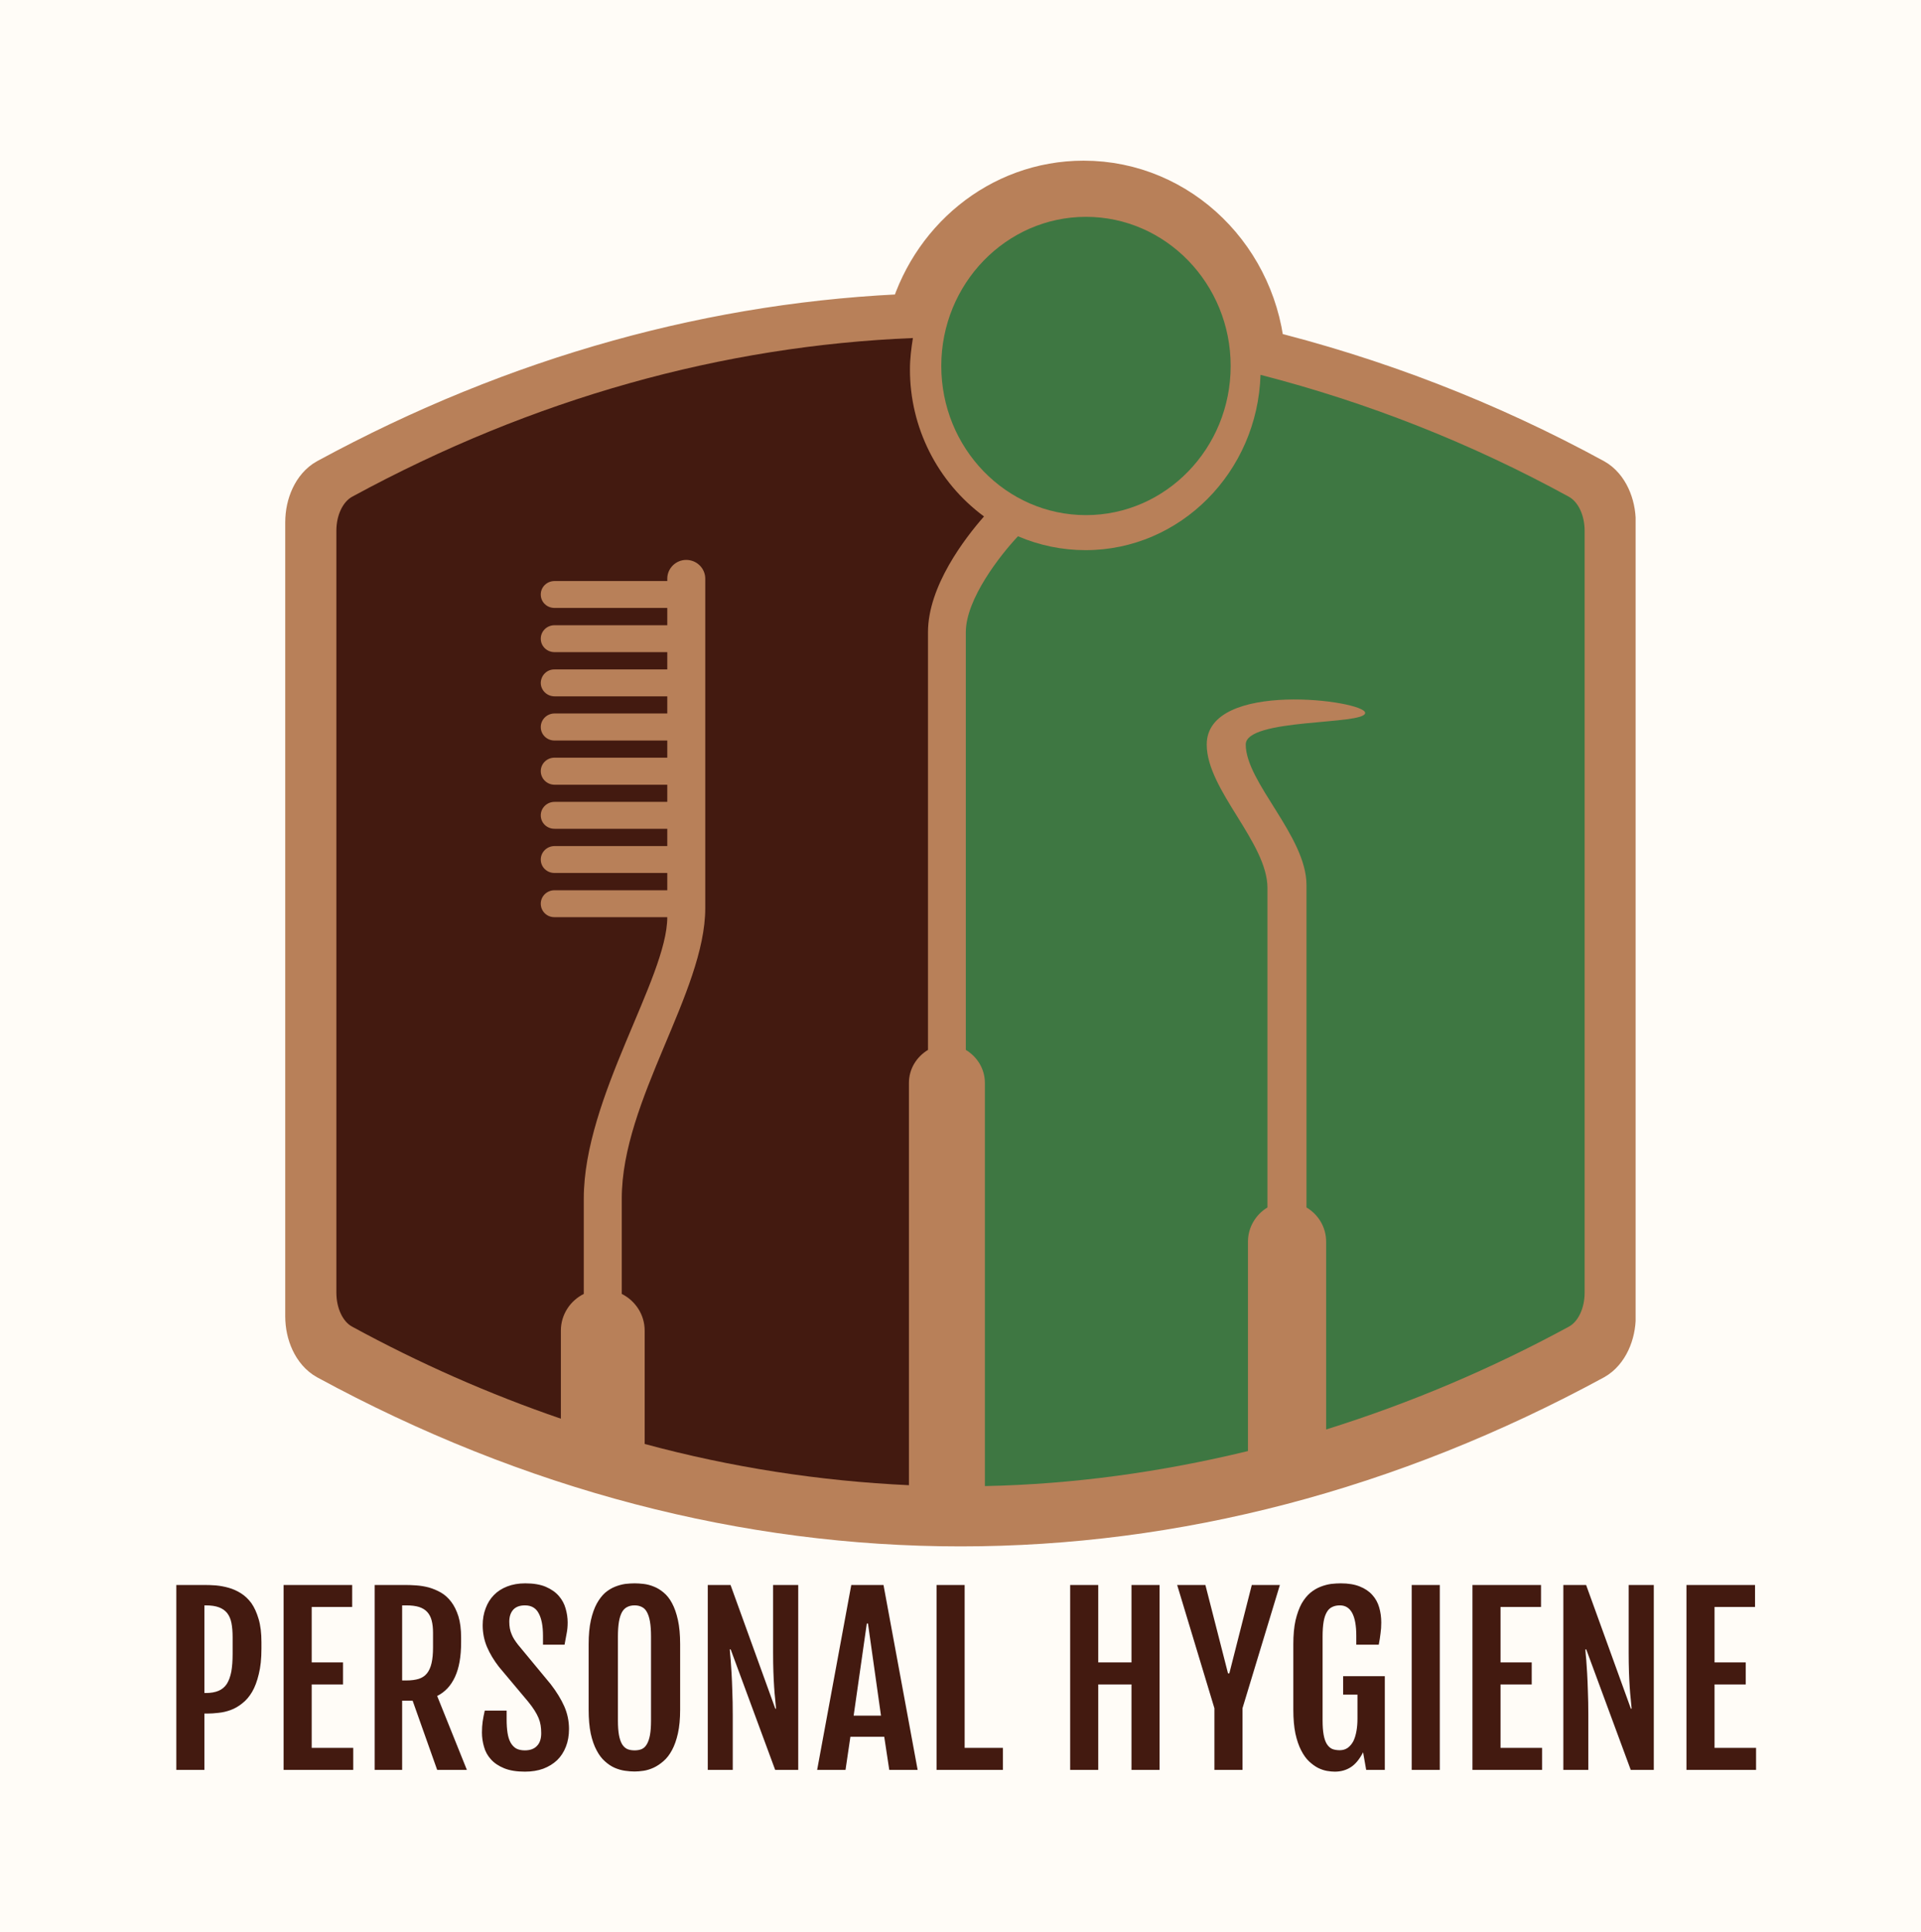 <svg xmlns="http://www.w3.org/2000/svg" version="1.1"
     viewBox="0 0 12.998 13.072"><g transform="matrix(1,0,0,1,1.086,10.712)"><rect width="13.072" height="13.072" x="-1.123" y="-10.712" fill="#fffcf7"></rect><g><path d=" M 0.107 0.011 L 0.297 0.011 Q 0.333 0.011 0.375 0.014 Q 0.418 0.018 0.461 0.03 Q 0.504 0.042 0.544 0.067 Q 0.584 0.092 0.615 0.134 Q 0.645 0.177 0.664 0.242 Q 0.683 0.306 0.683 0.398 L 0.683 0.442 Q 0.683 0.543 0.665 0.614 Q 0.648 0.686 0.62 0.734 Q 0.591 0.783 0.553 0.812 Q 0.516 0.842 0.475 0.857 Q 0.434 0.872 0.393 0.876 Q 0.352 0.881 0.315 0.881 L 0.297 0.881 L 0.297 1.262 L 0.107 1.262 L 0.107 0.011 M 0.306 0.742 Q 0.357 0.742 0.393 0.727 Q 0.428 0.712 0.449 0.68 Q 0.469 0.648 0.479 0.598 Q 0.488 0.548 0.488 0.478 L 0.488 0.365 Q 0.488 0.309 0.48 0.268 Q 0.472 0.228 0.451 0.201 Q 0.43 0.175 0.395 0.162 Q 0.36 0.149 0.306 0.149 L 0.297 0.149 L 0.297 0.742 L 0.306 0.742 M 0.833 0.011 L 1.297 0.011 L 1.297 0.16 L 1.023 0.16 L 1.023 0.535 L 1.235 0.535 L 1.235 0.684 L 1.023 0.684 L 1.023 1.113 L 1.304 1.113 L 1.304 1.262 L 0.833 1.262 L 0.833 0.011 M 1.449 0.011 L 1.655 0.011 Q 1.69 0.011 1.732 0.014 Q 1.774 0.017 1.816 0.028 Q 1.858 0.04 1.897 0.062 Q 1.937 0.085 1.967 0.125 Q 1.997 0.164 2.016 0.224 Q 2.034 0.283 2.034 0.368 L 2.034 0.4 Q 2.034 0.543 1.993 0.632 Q 1.952 0.722 1.872 0.762 L 2.073 1.262 L 1.872 1.262 L 1.706 0.794 L 1.635 0.794 L 1.635 1.262 L 1.449 1.262 L 1.449 0.011 M 1.663 0.657 Q 1.713 0.657 1.748 0.646 Q 1.782 0.635 1.803 0.609 Q 1.824 0.583 1.834 0.54 Q 1.844 0.497 1.844 0.434 L 1.844 0.335 Q 1.844 0.287 1.835 0.252 Q 1.826 0.217 1.805 0.194 Q 1.784 0.171 1.75 0.16 Q 1.715 0.149 1.663 0.149 L 1.635 0.149 L 1.635 0.657 L 1.663 0.657 M 2.175 1.009 Q 2.175 0.968 2.18 0.934 Q 2.185 0.9 2.194 0.861 L 2.342 0.861 L 2.342 0.921 Q 2.342 0.972 2.348 1.011 Q 2.354 1.05 2.368 1.076 Q 2.383 1.103 2.406 1.117 Q 2.43 1.13 2.465 1.13 Q 2.519 1.13 2.547 1.1 Q 2.576 1.071 2.576 1.014 Q 2.576 0.984 2.572 0.96 Q 2.568 0.935 2.558 0.911 Q 2.548 0.887 2.531 0.86 Q 2.514 0.833 2.488 0.801 L 2.29 0.565 Q 2.238 0.498 2.209 0.43 Q 2.18 0.361 2.18 0.283 Q 2.18 0.221 2.2 0.169 Q 2.219 0.117 2.256 0.079 Q 2.292 0.042 2.346 0.021 Q 2.4 0 2.468 0 Q 2.551 0 2.606 0.023 Q 2.662 0.047 2.695 0.085 Q 2.728 0.123 2.741 0.17 Q 2.755 0.218 2.755 0.265 Q 2.755 0.305 2.748 0.339 Q 2.742 0.374 2.734 0.415 L 2.588 0.415 L 2.588 0.355 Q 2.588 0.256 2.559 0.203 Q 2.531 0.149 2.466 0.149 Q 2.413 0.149 2.386 0.179 Q 2.36 0.209 2.36 0.259 Q 2.36 0.285 2.364 0.306 Q 2.368 0.327 2.376 0.345 Q 2.383 0.363 2.394 0.38 Q 2.405 0.397 2.419 0.415 L 2.64 0.682 Q 2.7 0.76 2.732 0.832 Q 2.764 0.905 2.764 0.985 Q 2.764 1.052 2.743 1.105 Q 2.722 1.159 2.684 1.196 Q 2.645 1.233 2.59 1.254 Q 2.535 1.274 2.466 1.274 Q 2.381 1.274 2.325 1.251 Q 2.269 1.228 2.236 1.191 Q 2.202 1.154 2.189 1.106 Q 2.175 1.058 2.175 1.009 M 3.208 1.273 Q 3.178 1.273 3.143 1.268 Q 3.108 1.263 3.073 1.248 Q 3.039 1.233 3.007 1.204 Q 2.975 1.176 2.951 1.13 Q 2.926 1.084 2.911 1.016 Q 2.897 0.948 2.897 0.855 L 2.897 0.412 Q 2.897 0.317 2.912 0.25 Q 2.927 0.183 2.952 0.137 Q 2.977 0.092 3.008 0.064 Q 3.04 0.037 3.075 0.023 Q 3.11 0.009 3.144 0.004 Q 3.179 0 3.208 0 Q 3.236 0 3.27 0.004 Q 3.304 0.008 3.338 0.022 Q 3.372 0.035 3.404 0.062 Q 3.437 0.089 3.461 0.134 Q 3.486 0.18 3.501 0.248 Q 3.516 0.316 3.516 0.412 L 3.516 0.855 Q 3.516 0.948 3.501 1.015 Q 3.486 1.082 3.461 1.128 Q 3.436 1.175 3.403 1.203 Q 3.371 1.231 3.337 1.247 Q 3.302 1.263 3.269 1.268 Q 3.235 1.273 3.208 1.273 M 3.208 1.13 Q 3.236 1.13 3.257 1.121 Q 3.278 1.111 3.291 1.088 Q 3.305 1.064 3.312 1.026 Q 3.319 0.987 3.319 0.929 L 3.319 0.36 Q 3.319 0.3 3.312 0.259 Q 3.305 0.219 3.291 0.194 Q 3.278 0.17 3.257 0.16 Q 3.236 0.149 3.208 0.149 Q 3.179 0.149 3.158 0.16 Q 3.137 0.17 3.123 0.194 Q 3.109 0.219 3.102 0.259 Q 3.095 0.3 3.095 0.36 L 3.095 0.929 Q 3.095 0.987 3.102 1.026 Q 3.109 1.064 3.123 1.088 Q 3.137 1.111 3.158 1.121 Q 3.179 1.13 3.208 1.13 M 3.703 0.011 L 3.857 0.011 L 4.16 0.848 L 4.165 0.848 Q 4.162 0.819 4.159 0.783 Q 4.155 0.747 4.152 0.701 Q 4.149 0.656 4.147 0.598 Q 4.145 0.54 4.145 0.467 L 4.145 0.011 L 4.315 0.011 L 4.315 1.262 L 4.159 1.262 L 3.858 0.447 L 3.852 0.447 Q 3.854 0.48 3.858 0.518 Q 3.861 0.557 3.864 0.609 Q 3.867 0.661 3.869 0.73 Q 3.872 0.799 3.872 0.894 L 3.872 1.262 L 3.703 1.262 L 3.703 0.011 M 4.674 0.011 L 4.892 0.011 L 5.123 1.262 L 4.931 1.262 L 4.897 1.038 L 4.668 1.038 L 4.635 1.262 L 4.443 1.262 L 4.674 0.011 M 4.875 0.895 L 4.787 0.272 L 4.779 0.272 L 4.69 0.895 L 4.875 0.895 M 5.251 0.011 L 5.441 0.011 L 5.441 1.113 L 5.7 1.113 L 5.7 1.262 L 5.251 1.262 L 5.251 0.011 M 6.155 0.011 L 6.345 0.011 L 6.345 0.535 L 6.57 0.535 L 6.57 0.011 L 6.76 0.011 L 6.76 1.262 L 6.57 1.262 L 6.57 0.684 L 6.345 0.684 L 6.345 1.262 L 6.155 1.262 L 6.155 0.011 M 7.131 0.845 L 6.879 0.011 L 7.07 0.011 L 7.223 0.609 L 7.232 0.609 L 7.384 0.011 L 7.574 0.011 L 7.321 0.845 L 7.321 1.262 L 7.131 1.262 L 7.131 0.845 M 7.945 1.274 Q 7.923 1.274 7.893 1.269 Q 7.864 1.264 7.833 1.249 Q 7.802 1.233 7.772 1.205 Q 7.742 1.177 7.718 1.13 Q 7.694 1.084 7.679 1.016 Q 7.665 0.948 7.665 0.855 L 7.665 0.412 Q 7.665 0.317 7.68 0.25 Q 7.696 0.183 7.721 0.137 Q 7.747 0.092 7.78 0.064 Q 7.813 0.037 7.849 0.023 Q 7.885 0.009 7.92 0.004 Q 7.956 0 7.986 0 Q 8.062 0 8.114 0.021 Q 8.167 0.042 8.199 0.078 Q 8.232 0.114 8.246 0.163 Q 8.26 0.211 8.26 0.265 Q 8.26 0.305 8.255 0.339 Q 8.251 0.374 8.243 0.415 L 8.091 0.415 L 8.091 0.355 Q 8.091 0.149 7.98 0.149 Q 7.95 0.149 7.928 0.16 Q 7.906 0.17 7.892 0.194 Q 7.877 0.219 7.87 0.259 Q 7.863 0.3 7.863 0.36 L 7.863 0.927 Q 7.863 0.985 7.87 1.024 Q 7.877 1.063 7.891 1.086 Q 7.906 1.11 7.927 1.12 Q 7.949 1.129 7.979 1.129 Q 8.01 1.129 8.033 1.113 Q 8.056 1.096 8.071 1.068 Q 8.085 1.039 8.092 1 Q 8.099 0.962 8.099 0.916 L 8.099 0.753 L 8.002 0.753 L 8.002 0.628 L 8.284 0.628 L 8.284 1.262 L 8.158 1.262 L 8.137 1.143 Q 8.101 1.213 8.055 1.243 Q 8.008 1.274 7.945 1.274 M 8.466 0.011 L 8.656 0.011 L 8.656 1.262 L 8.466 1.262 L 8.466 0.011 M 8.877 0.011 L 9.341 0.011 L 9.341 0.16 L 9.067 0.16 L 9.067 0.535 L 9.278 0.535 L 9.278 0.684 L 9.067 0.684 L 9.067 1.113 L 9.348 1.113 L 9.348 1.262 L 8.877 1.262 L 8.877 0.011 M 9.492 0.011 L 9.646 0.011 L 9.949 0.848 L 9.954 0.848 Q 9.951 0.819 9.948 0.783 Q 9.944 0.747 9.941 0.701 Q 9.938 0.656 9.936 0.598 Q 9.934 0.54 9.934 0.467 L 9.934 0.011 L 10.104 0.011 L 10.104 1.262 L 9.948 1.262 L 9.647 0.447 L 9.641 0.447 Q 9.643 0.48 9.647 0.518 Q 9.65 0.557 9.653 0.609 Q 9.656 0.661 9.658 0.73 Q 9.661 0.799 9.661 0.894 L 9.661 1.262 L 9.492 1.262 L 9.492 0.011 M 10.325 0.011 L 10.789 0.011 L 10.789 0.16 L 10.515 0.16 L 10.515 0.535 L 10.726 0.535 L 10.726 0.684 L 10.515 0.684 L 10.515 1.113 L 10.796 1.113 L 10.796 1.262 L 10.325 1.262 L 10.325 0.011" fill="#431a10" fill-rule="nonzero"></path></g><g></g><g clip-path="url(#SvgjsClipPath1002)"><g clip-path="url(#a78cf601b-56ea-44b4-be0e-fa962d22307bc7091621-bedf-4a03-8386-eecdfb31d1ec)"><path d=" M 9.686 -1.877 L 9.686 -7.129 C 9.686 -7.232 9.643 -7.325 9.578 -7.36 C 8.881 -7.74 8.138 -8.028 7.366 -8.216 C 7.329 -8.832 6.835 -9.324 6.228 -9.324 C 5.698 -9.324 5.255 -8.949 5.125 -8.445 C 3.81 -8.398 2.499 -8.04 1.248 -7.36 C 1.183 -7.325 1.14 -7.232 1.14 -7.129 L 1.14 -1.877 C 1.14 -1.773 1.183 -1.681 1.248 -1.646 C 3.934 -0.187 6.892 -0.187 9.578 -1.646 C 9.643 -1.681 9.686 -1.773 9.686 -1.877" fill="#b88059" transform="matrix(1,0,0,1,0,0)" fill-rule="nonzero"></path></g><g clip-path="url(#a78cf601b-56ea-44b4-be0e-fa962d22307bc7091621-bedf-4a03-8386-eecdfb31d1ec)"><path d=" M 9.78 -1.807 L 9.78 -7.178 C 9.78 -7.284 9.735 -7.379 9.67 -7.415 C 8.957 -7.804 8.197 -8.098 7.409 -8.29 C 7.371 -8.92 6.867 -9.423 6.246 -9.423 C 5.704 -9.423 5.252 -9.04 5.119 -8.524 C 3.775 -8.477 2.436 -8.11 1.157 -7.415 C 1.091 -7.379 1.046 -7.284 1.046 -7.178 L 1.046 -1.807 C 1.046 -1.702 1.091 -1.607 1.157 -1.571 C 3.902 -0.079 6.925 -0.079 9.67 -1.571 C 9.735 -1.607 9.78 -1.702 9.78 -1.807 Z" fill="none" transform="matrix(1,0,0,1,0,0)" fill-rule="nonzero" stroke-dasharray="none" stroke-miterlimit="10" stroke-linejoin="miter" stroke-linecap="butt" stroke-width="0.404" stroke="#b88059"></path></g><g clip-path="url(#a78cf601b-56ea-44b4-be0e-fa962d22307bc7091621-bedf-4a03-8386-eecdfb31d1ec)"><path d=" M 5.071 -8.214 C 5.071 -8.286 5.08 -8.356 5.091 -8.425 C 3.804 -8.373 2.522 -8.018 1.296 -7.351 C 1.233 -7.316 1.19 -7.225 1.19 -7.122 L 1.19 -1.966 C 1.19 -1.863 1.233 -1.771 1.296 -1.737 C 1.749 -1.49 2.222 -1.281 2.709 -1.114 L 2.709 -1.71 C 2.709 -1.818 2.772 -1.912 2.864 -1.958 L 2.864 -2.603 C 2.864 -3.286 3.429 -4.096 3.429 -4.507 L 2.666 -4.507 C 2.615 -4.506 2.573 -4.547 2.573 -4.598 C 2.573 -4.648 2.614 -4.689 2.666 -4.689 L 3.429 -4.689 L 3.429 -4.806 L 2.666 -4.806 C 2.614 -4.806 2.573 -4.846 2.573 -4.897 C 2.573 -4.947 2.615 -4.988 2.666 -4.988 L 3.429 -4.988 L 3.429 -5.105 L 2.666 -5.105 C 2.614 -5.105 2.573 -5.145 2.573 -5.196 C 2.573 -5.246 2.615 -5.287 2.666 -5.287 L 3.429 -5.287 L 3.429 -5.403 L 2.666 -5.403 C 2.615 -5.403 2.573 -5.444 2.573 -5.495 C 2.573 -5.545 2.614 -5.586 2.666 -5.586 L 3.429 -5.586 L 3.429 -5.702 L 2.666 -5.702 C 2.614 -5.702 2.573 -5.743 2.573 -5.793 C 2.573 -5.844 2.615 -5.885 2.666 -5.885 L 3.429 -5.885 L 3.429 -6.001 L 2.666 -6.001 C 2.615 -6.001 2.573 -6.042 2.573 -6.092 C 2.574 -6.143 2.615 -6.184 2.666 -6.183 L 3.429 -6.183 L 3.429 -6.3 L 2.666 -6.3 C 2.615 -6.3 2.573 -6.34 2.573 -6.391 C 2.573 -6.441 2.614 -6.482 2.666 -6.482 L 3.429 -6.482 L 3.429 -6.599 L 2.666 -6.599 C 2.614 -6.599 2.573 -6.639 2.573 -6.69 C 2.573 -6.741 2.615 -6.781 2.666 -6.781 L 3.429 -6.781 L 3.429 -6.797 C 3.429 -6.867 3.487 -6.924 3.557 -6.924 C 3.591 -6.924 3.624 -6.911 3.648 -6.887 C 3.672 -6.864 3.686 -6.831 3.686 -6.797 L 3.686 -4.569 C 3.686 -3.999 3.121 -3.269 3.121 -2.603 L 3.121 -1.958 C 3.213 -1.912 3.276 -1.818 3.276 -1.71 L 3.276 -0.943 C 3.86 -0.785 4.46 -0.692 5.064 -0.664 L 5.064 -3.385 C 5.064 -3.482 5.117 -3.563 5.193 -3.609 L 5.193 -6.435 C 5.193 -6.746 5.442 -7.07 5.572 -7.218 C 5.256 -7.451 5.07 -7.821 5.071 -8.214" fill="#431a10" transform="matrix(1,0,0,1,0,0)" fill-rule="nonzero"></path></g><g clip-path="url(#a78cf601b-56ea-44b4-be0e-fa962d22307bc7091621-bedf-4a03-8386-eecdfb31d1ec)"><path d=" M 9.636 -1.966 L 9.636 -7.122 C 9.636 -7.225 9.593 -7.316 9.53 -7.351 C 8.871 -7.712 8.17 -7.989 7.443 -8.176 C 7.423 -7.519 6.901 -6.99 6.259 -6.99 C 6.102 -6.99 5.946 -7.022 5.802 -7.084 C 5.685 -6.96 5.449 -6.661 5.449 -6.435 L 5.449 -3.609 C 5.525 -3.563 5.578 -3.482 5.578 -3.385 L 5.578 -0.658 C 6.173 -0.67 6.769 -0.752 7.358 -0.895 L 7.358 -2.311 C 7.358 -2.41 7.412 -2.496 7.49 -2.543 L 7.49 -4.704 C 7.49 -5.012 7.079 -5.367 7.079 -5.675 C 7.079 -6.115 8.151 -5.974 8.151 -5.889 C 8.151 -5.805 7.343 -5.855 7.343 -5.675 C 7.343 -5.419 7.754 -5.054 7.754 -4.725 L 7.754 -2.543 C 7.833 -2.496 7.887 -2.411 7.887 -2.311 L 7.887 -1.041 C 8.456 -1.219 9.006 -1.452 9.53 -1.737 C 9.593 -1.771 9.636 -1.863 9.636 -1.966" fill="#3e7742" transform="matrix(1,0,0,1,0,0)" fill-rule="nonzero"></path></g><g clip-path="url(#a78cf601b-56ea-44b4-be0e-fa962d22307bc7091621-bedf-4a03-8386-eecdfb31d1ec)"><path d=" M 6.262 -9.245 C 5.722 -9.245 5.283 -8.792 5.283 -8.236 C 5.283 -7.679 5.722 -7.227 6.262 -7.227 C 6.802 -7.227 7.241 -7.679 7.241 -8.236 C 7.241 -8.792 6.802 -9.245 6.262 -9.245" fill="#3e7742" transform="matrix(1,0,0,1,0,0)" fill-rule="nonzero"></path></g></g></g><defs><clipPath id="SvgjsClipPath1002"><path d=" M 0.844 -9.626 h 9.137 v 9.376 h -9.137 Z"></path></clipPath><clipPath id="a78cf601b-56ea-44b4-be0e-fa962d22307bc7091621-bedf-4a03-8386-eecdfb31d1ec"><path d=" M 0.844 -0.25 L 9.982 -0.25 L 9.982 -9.626 L 0.844 -9.626 Z"></path></clipPath></defs></svg>